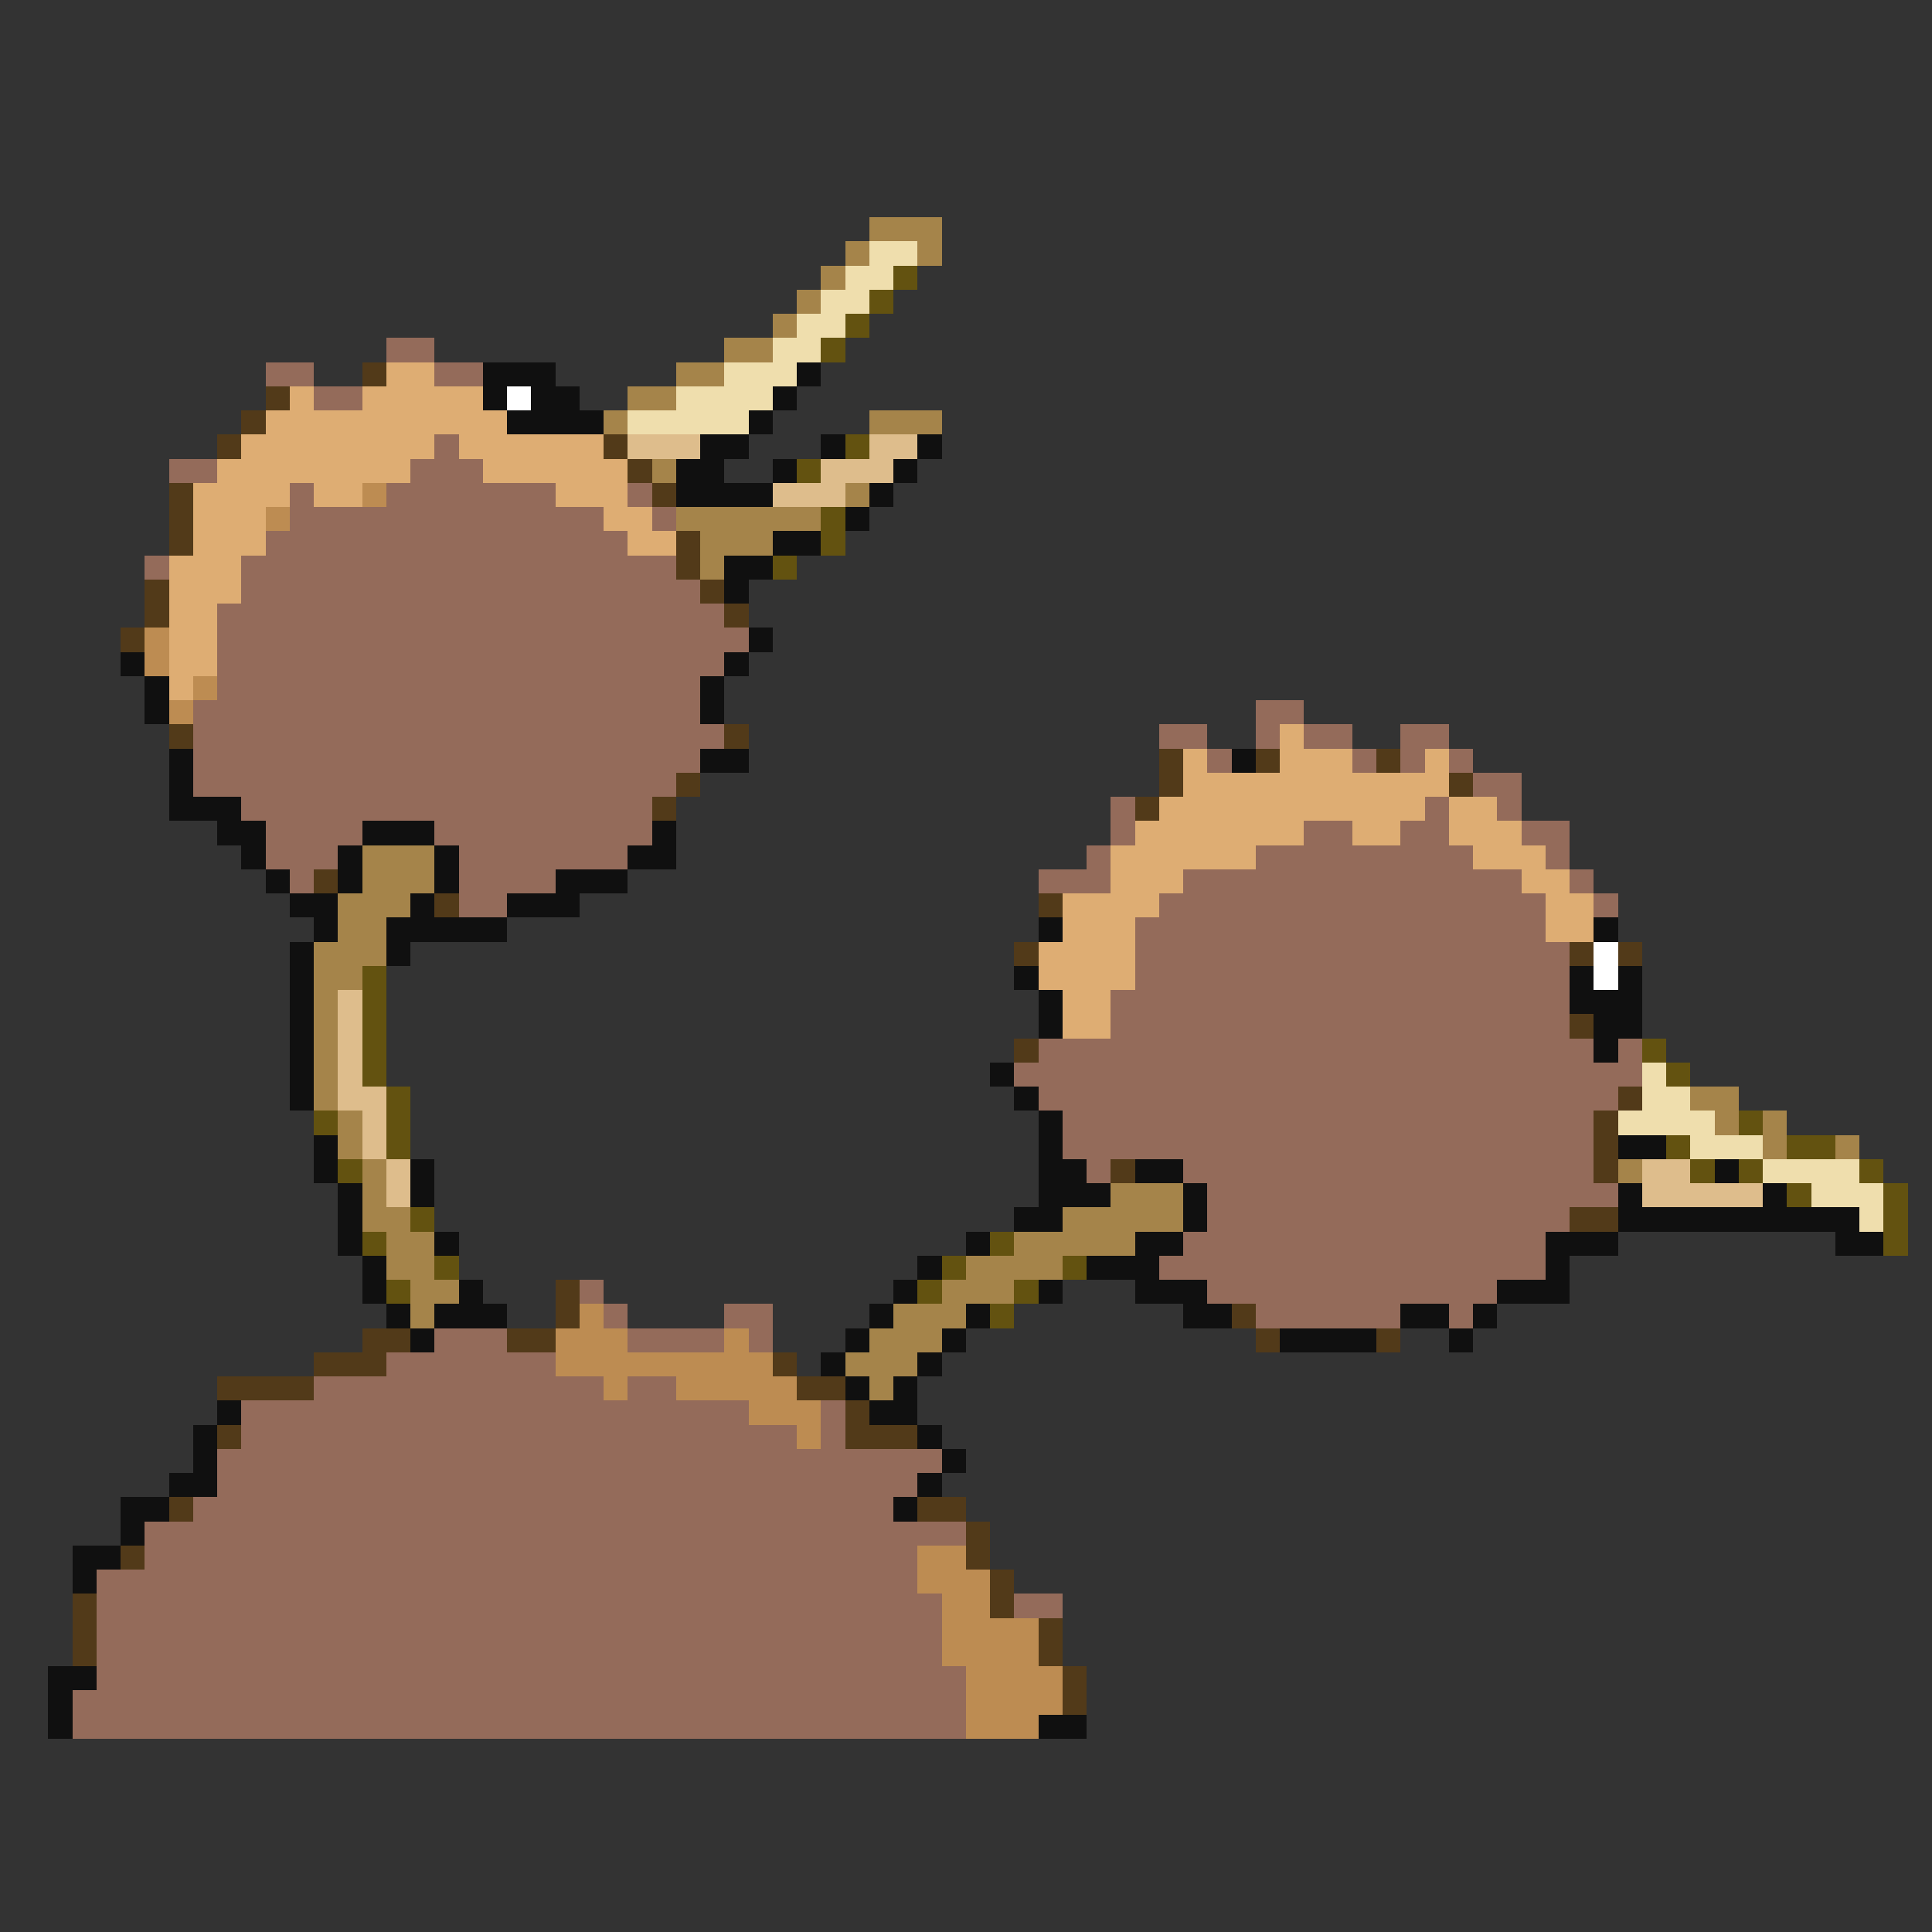 <svg xmlns="http://www.w3.org/2000/svg" viewBox="0 -0.5 80 80" shape-rendering="crispEdges">
<rect x="0" y="-0.5" width="80" height="80" fill="#333333" stroke="none"/>
<path stroke="#a5844a" d="M36 9h3M35 10h1M38 10h1M34 11h1M33 12h1M32 13h1M30 14h2M28 15h2M26 16h2M25 17h1M36 17h3M27 19h1M35 20h1M28 21h6M29 22h3M29 23h1M15 35h3M15 36h3M14 37h3M14 38h2M13 39h3M13 40h2M13 41h1M13 42h1M13 43h1M13 44h1M13 45h1M70 45h2M14 46h1M71 46h1M73 46h1M14 47h1M73 47h1M76 47h1M15 48h1M67 48h1M15 49h1M46 49h3M15 50h2M44 50h5M16 51h2M42 51h5M16 52h2M40 52h4M17 53h2M39 53h3M17 54h1M37 54h3M36 55h3M35 56h3M36 57h1" />
<path stroke="#efdead" d="M36 10h2M35 11h2M34 12h2M33 13h2M32 14h2M30 15h3M28 16h4M26 17h5M68 44h1M68 45h2M67 46h4M70 47h3M73 48h4M75 49h3M77 50h1" />
<path stroke="#635210" d="M37 11h1M36 12h1M35 13h1M34 14h1M35 18h1M33 19h1M34 21h1M34 22h1M32 23h1M15 40h1M15 41h1M15 42h1M15 43h1M68 43h1M15 44h1M69 44h1M16 45h1M13 46h1M16 46h1M72 46h1M16 47h1M69 47h1M74 47h2M14 48h1M70 48h1M72 48h1M77 48h1M74 49h1M78 49h1M17 50h1M78 50h1M15 51h1M41 51h1M78 51h1M18 52h1M39 52h1M44 52h1M16 53h1M38 53h1M42 53h1M41 54h1" />
<path stroke="#946b5a" d="M16 14h2M11 15h2M18 15h2M13 16h2M18 18h1M7 19h2M17 19h3M12 20h1M16 20h7M26 20h1M12 21h13M27 21h1M11 22h15M6 23h1M10 23h18M10 24h19M9 25h21M9 26h22M9 27h21M9 28h20M8 29h21M52 29h2M8 30h22M48 30h2M52 30h1M54 30h2M58 30h2M8 31h21M50 31h1M56 31h1M58 31h1M60 31h1M8 32h20M61 32h2M10 33h17M46 33h1M59 33h1M62 33h1M11 34h4M18 34h9M46 34h1M54 34h2M58 34h2M63 34h2M11 35h3M19 35h7M45 35h1M52 35h9M64 35h1M12 36h1M19 36h4M43 36h3M49 36h14M65 36h1M19 37h2M48 37h16M66 37h1M47 38h17M47 39h18M47 40h18M46 41h19M46 42h19M43 43h23M67 43h1M42 44h26M43 45h24M44 46h22M44 47h22M45 48h1M49 48h17M50 49h17M50 50h15M49 51h15M48 52h16M24 53h1M50 53h12M25 54h1M30 54h2M52 54h6M60 54h1M18 55h3M26 55h4M31 55h1M16 56h7M13 57h12M26 57h2M10 58h21M34 58h1M10 59h23M34 59h1M9 60h30M9 61h29M8 62h29M6 63h34M6 64h32M4 65h34M4 66h35M42 66h2M4 67h35M4 68h35M4 69h36M3 70h37M3 71h37" />
<path stroke="#523a19" d="M15 15h1M11 16h1M10 17h1M9 18h1M25 18h1M26 19h1M7 20h1M27 20h1M7 21h1M7 22h1M28 22h1M28 23h1M6 24h1M29 24h1M6 25h1M30 25h1M5 26h1M7 30h1M30 30h1M48 31h1M52 31h1M57 31h1M28 32h1M48 32h1M60 32h1M27 33h1M47 33h1M13 36h1M18 37h1M43 37h1M42 39h1M65 39h1M67 39h1M65 42h1M42 43h1M67 45h1M66 46h1M66 47h1M46 48h1M66 48h1M65 50h2M23 53h1M23 54h1M51 54h1M15 55h2M21 55h2M52 55h1M57 55h1M13 56h3M32 56h1M9 57h4M33 57h2M35 58h1M9 59h1M35 59h3M7 62h1M38 62h2M40 63h1M5 64h1M40 64h1M41 65h1M3 66h1M41 66h1M3 67h1M43 67h1M3 68h1M43 68h1M44 69h1M44 70h1" />
<path stroke="#dead73" d="M16 15h2M12 16h1M15 16h5M11 17h10M10 18h8M19 18h6M9 19h8M20 19h6M8 20h4M13 20h2M23 20h3M8 21h3M25 21h2M8 22h3M26 22h2M7 23h3M7 24h3M7 25h2M7 26h2M7 27h2M7 28h1M53 30h1M49 31h1M53 31h3M59 31h1M49 32h11M48 33h11M60 33h2M47 34h7M56 34h2M60 34h3M46 35h6M61 35h3M46 36h3M63 36h2M44 37h4M64 37h2M44 38h3M64 38h2M43 39h4M43 40h4M44 41h2M44 42h2" />
<path stroke="#101010" d="M20 15h3M33 15h1M20 16h1M22 16h2M32 16h1M21 17h4M31 17h1M29 18h2M34 18h1M38 18h1M28 19h2M32 19h1M37 19h1M28 20h4M36 20h1M35 21h1M32 22h2M30 23h2M30 24h1M31 26h1M5 27h1M30 27h1M6 28h1M29 28h1M6 29h1M29 29h1M7 31h1M29 31h2M51 31h1M7 32h1M7 33h3M9 34h2M15 34h3M27 34h1M10 35h1M14 35h1M18 35h1M26 35h2M11 36h1M14 36h1M18 36h1M23 36h3M12 37h2M17 37h1M21 37h3M13 38h1M16 38h5M43 38h1M66 38h1M12 39h1M16 39h1M12 40h1M42 40h1M65 40h1M67 40h1M12 41h1M43 41h1M65 41h3M12 42h1M43 42h1M66 42h2M12 43h1M66 43h1M12 44h1M41 44h1M12 45h1M42 45h1M43 46h1M13 47h1M43 47h1M67 47h2M13 48h1M17 48h1M43 48h2M47 48h2M71 48h1M14 49h1M17 49h1M43 49h3M49 49h1M67 49h1M73 49h1M14 50h1M42 50h2M49 50h1M67 50h10M14 51h1M18 51h1M40 51h1M47 51h2M64 51h3M76 51h2M15 52h1M38 52h1M45 52h3M64 52h1M15 53h1M19 53h1M37 53h1M43 53h1M47 53h3M62 53h3M16 54h1M18 54h3M36 54h1M40 54h1M49 54h2M58 54h2M61 54h1M17 55h1M35 55h1M39 55h1M53 55h4M60 55h1M34 56h1M38 56h1M35 57h1M37 57h1M9 58h1M36 58h2M8 59h1M38 59h1M8 60h1M39 60h1M7 61h2M38 61h1M5 62h2M37 62h1M5 63h1M3 64h2M3 65h1M2 69h2M2 70h1M2 71h1M43 71h2" />
<path stroke="#ffffff" d="M21 16h1M66 39h1M66 40h1" />
<path stroke="#debd8c" d="M26 18h3M36 18h2M34 19h3M32 20h3M14 41h1M14 42h1M14 43h1M14 44h1M14 45h2M15 46h1M15 47h1M16 48h1M68 48h2M16 49h1M68 49h5" />
<path stroke="#bd8c52" d="M15 20h1M11 21h1M6 26h1M6 27h1M8 28h1M7 29h1M24 54h1M23 55h3M30 55h1M23 56h9M25 57h1M28 57h5M31 58h3M33 59h1M38 64h2M38 65h3M39 66h2M39 67h4M39 68h4M40 69h4M40 70h4M40 71h3" />
</svg>